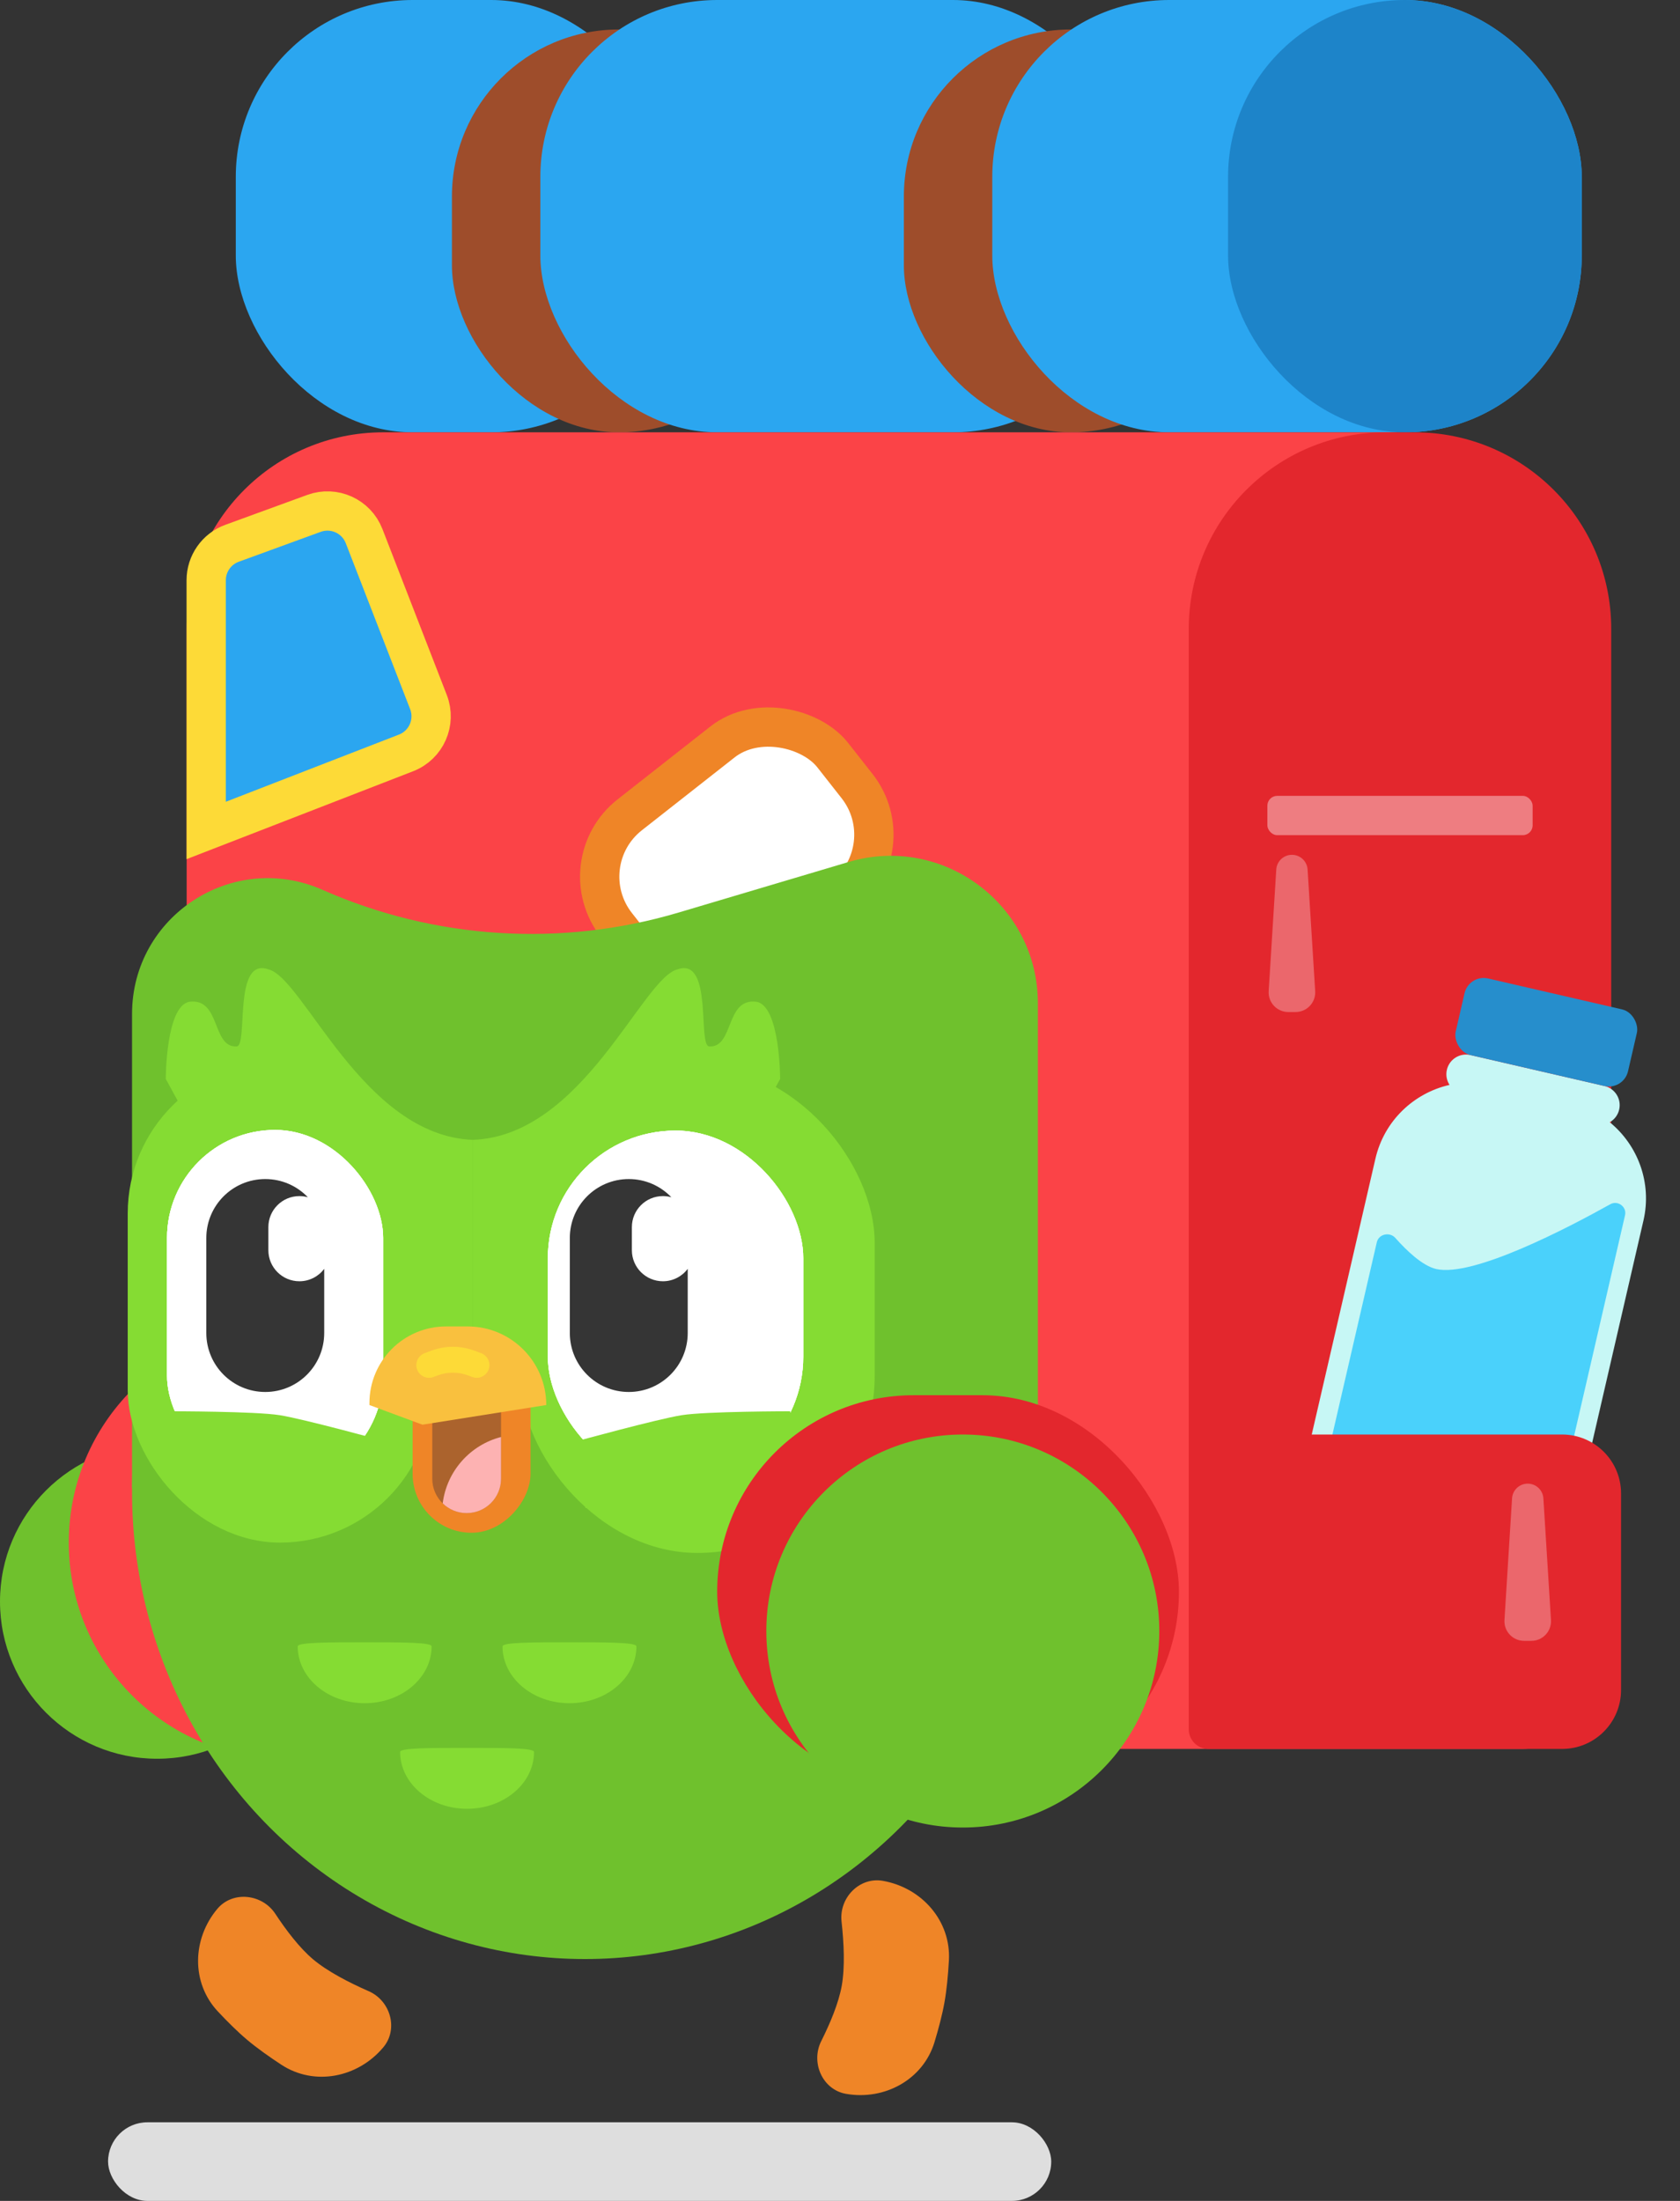 <svg width="171" height="224" viewBox="0 0 171 224" fill="none" xmlns="http://www.w3.org/2000/svg">
<rect x="0" y="0" width="171" height="224" fill="#333333" stroke="none"/>
<rect x="24" width="44" height="44" rx="18" fill="#2BA6F0"/>
<rect x="46" y="3" width="34" height="41" rx="17" fill="#9E4D2B"/>
<rect x="55" width="60" height="44" rx="18" fill="#2BA6F0"/>
<rect x="92" y="3" width="34" height="41" rx="17" fill="#9E4D2B"/>
<rect x="101" width="60" height="44" rx="18" fill="#2BA6F0"/>
<rect x="125" width="36" height="44" rx="18" fill="#1D84C9"/>
<path d="M19 64C19 52.954 27.954 44 39 44H141C152.046 44 161 52.954 161 64V172C161 175.314 158.314 178 155 178H39C27.954 178 19 169.046 19 158V64Z" fill="#FB4347"/>
<path d="M121 64C121 52.954 129.954 44 141 44H144C155.046 44 164 52.954 164 64V128C164 139.046 155.046 148 144 148H121V64Z" fill="#E3272D"/>
<rect x="129" y="81" width="27" height="4" rx="1" fill="white" fill-opacity="0.4"/>
<path d="M129.906 88.497C129.959 87.656 130.657 87 131.5 87C132.343 87 133.041 87.656 133.094 88.497L133.867 100.875C133.939 102.027 133.025 103 131.871 103H131.129C129.975 103 129.061 102.027 129.133 100.875L129.906 88.497Z" fill="white" fill-opacity="0.3"/>
<path d="M20.988 59.052C20.988 57.372 22.038 55.871 23.616 55.295L31.958 52.25C34.004 51.503 36.271 52.531 37.059 54.561L43.612 71.454C44.411 73.513 43.389 75.831 41.329 76.629L20.988 84.521L20.988 59.052Z" fill="#2BA6F0" stroke="#FDDA37" stroke-width="4"/>
<rect x="57.808" y="87.871" width="28" height="20" rx="8" transform="rotate(-38.155 57.808 87.871)" fill="white" stroke="#EF8527" stroke-width="4"/>
<path d="M22.119 194.279C23.683 192.415 26.684 192.748 28.023 194.78C29.13 196.46 30.483 198.244 31.857 199.404C33.331 200.648 35.532 201.781 37.531 202.658C39.753 203.633 40.571 206.515 39.012 208.373C36.423 211.458 31.999 212.346 28.631 210.137C27.381 209.317 26.141 208.438 25.143 207.596C24.188 206.79 23.157 205.766 22.177 204.721C19.445 201.809 19.553 197.337 22.119 194.279Z" fill="#EF8527"/>
<path d="M86.107 213.103C83.711 212.68 82.499 209.915 83.589 207.739C84.491 205.94 85.359 203.877 85.677 202.107C86.017 200.208 85.898 197.736 85.658 195.566C85.391 193.155 87.478 191.005 89.867 191.426C93.833 192.126 96.814 195.513 96.585 199.534C96.5 201.026 96.359 202.54 96.128 203.825C95.908 205.056 95.537 206.46 95.122 207.832C93.966 211.654 90.039 213.796 86.107 213.103Z" fill="#EF8527"/>
<circle cx="16" cy="163" r="16" fill="#6FC12D"/>
<circle cx="29" cy="157" r="22" fill="#FB4347"/>
<ellipse cx="59.541" cy="151.853" rx="46.101" ry="47.533" fill="#6FC12D"/>
<path d="M13.44 103.201C13.44 93.219 23.703 86.533 32.834 90.566C44.264 95.615 57.118 96.431 69.095 92.869L86.366 87.733C95.982 84.873 105.642 92.077 105.642 102.11V151.44H13.44V103.201Z" fill="#6FC12D"/>
<path d="M19.277 101.957C16.872 102.377 16.872 109.81 16.872 109.81L34.51 142.05L48.14 146.184V116.01C36.916 115.597 30.902 99.477 27.295 98.65C23.687 97.41 25.29 106.442 24.088 106.504C21.542 106.634 22.484 101.544 19.277 101.957Z" fill="#85DC33"/>
<path d="M77.003 101.957C79.408 102.377 79.408 109.81 79.408 109.81L61.77 142.05L48.14 146.184V116.01C59.365 115.597 65.378 99.477 68.986 98.65C72.594 97.41 70.99 106.442 72.193 106.504C74.738 106.634 73.796 101.544 77.003 101.957Z" fill="#85DC33"/>
<rect x="13" y="108" width="31" height="49" rx="15.5" fill="#85DC33"/>
<rect x="52.951" y="108.453" width="36.079" height="49.6" rx="18.039" fill="#85DC33"/>
<rect x="17" y="115" width="22" height="36" rx="11" fill="white"/>
<rect x="17" y="115" width="22" height="36" rx="11" fill="white"/>
<rect x="17" y="115" width="22" height="36" rx="11" fill="white"/>
<rect x="55.761" y="115.067" width="26" height="36" rx="13" fill="white"/>
<rect x="55.761" y="115.067" width="26" height="36" rx="13" fill="white"/>
<rect x="55.761" y="115.067" width="26" height="36" rx="13" fill="white"/>
<path fill-rule="evenodd" clip-rule="evenodd" d="M68.336 121.853C68.062 121.775 67.773 121.734 67.474 121.734C65.73 121.734 64.316 123.147 64.316 124.891V127.244C64.316 128.988 65.73 130.402 67.474 130.402C68.507 130.402 69.424 129.906 70 129.139V135.67C70 138.984 67.314 141.67 64 141.67C60.686 141.67 58 138.984 58 135.67V126C58 122.686 60.686 120 64 120C65.705 120 67.243 120.711 68.336 121.853Z" fill="white"/>
<path fill-rule="evenodd" clip-rule="evenodd" d="M68.336 121.853C68.062 121.775 67.773 121.734 67.474 121.734C65.73 121.734 64.316 123.147 64.316 124.891V127.244C64.316 128.988 65.73 130.402 67.474 130.402C68.507 130.402 69.424 129.906 70 129.139V135.67C70 138.984 67.314 141.67 64 141.67C60.686 141.67 58 138.984 58 135.67V126C58 122.686 60.686 120 64 120C65.705 120 67.243 120.711 68.336 121.853Z" fill="white"/>
<path fill-rule="evenodd" clip-rule="evenodd" d="M68.336 121.853C68.062 121.775 67.773 121.734 67.474 121.734C65.73 121.734 64.316 123.147 64.316 124.891V127.244C64.316 128.988 65.73 130.402 67.474 130.402C68.507 130.402 69.424 129.906 70 129.139V135.67C70 138.984 67.314 141.67 64 141.67C60.686 141.67 58 138.984 58 135.67V126C58 122.686 60.686 120 64 120C65.705 120 67.243 120.711 68.336 121.853Z" fill="#353535"/>
<path fill-rule="evenodd" clip-rule="evenodd" d="M31.336 121.853C31.062 121.775 30.773 121.734 30.474 121.734C28.73 121.734 27.316 123.147 27.316 124.891V127.244C27.316 128.988 28.73 130.402 30.474 130.402C31.507 130.402 32.424 129.906 33 129.139V135.67C33 138.984 30.314 141.67 27 141.67C23.686 141.67 21 138.984 21 135.67V126C21 122.686 23.686 120 27 120C28.705 120 30.244 120.711 31.336 121.853Z" fill="white"/>
<path fill-rule="evenodd" clip-rule="evenodd" d="M31.336 121.853C31.062 121.775 30.773 121.734 30.474 121.734C28.73 121.734 27.316 123.147 27.316 124.891V127.244C27.316 128.988 28.73 130.402 30.474 130.402C31.507 130.402 32.424 129.906 33 129.139V135.67C33 138.984 30.314 141.67 27 141.67C23.686 141.67 21 138.984 21 135.67V126C21 122.686 23.686 120 27 120C28.705 120 30.244 120.711 31.336 121.853Z" fill="white"/>
<path fill-rule="evenodd" clip-rule="evenodd" d="M31.336 121.853C31.062 121.775 30.773 121.734 30.474 121.734C28.73 121.734 27.316 123.147 27.316 124.891V127.244C27.316 128.988 28.73 130.402 30.474 130.402C31.507 130.402 32.424 129.906 33 129.139V135.67C33 138.984 30.314 141.67 27 141.67C23.686 141.67 21 138.984 21 135.67V126C21 122.686 23.686 120 27 120C28.705 120 30.244 120.711 31.336 121.853Z" fill="#353535"/>
<path d="M64.779 167.56C64.779 170.756 61.727 173.347 57.964 173.347C54.2 173.347 51.149 170.756 51.149 167.56C51.149 167.147 54.2 167.147 57.964 167.147C61.727 167.147 64.779 167.147 64.779 167.56Z" fill="#85DC33"/>
<path d="M43.933 167.56C43.933 170.756 40.882 173.347 37.118 173.347C33.355 173.347 30.303 170.756 30.303 167.56C30.303 167.147 33.355 167.147 37.118 167.147C40.882 167.147 43.933 167.147 43.933 167.56Z" fill="#85DC33"/>
<path d="M54.356 178.307C54.356 181.503 51.305 184.093 47.541 184.093C43.777 184.093 40.726 181.503 40.726 178.307C40.726 177.893 43.777 177.893 47.541 177.893C51.305 177.893 54.356 177.893 54.356 178.307Z" fill="#85DC33"/>
<path d="M17.435 143.635C17.435 143.635 26 143.635 28.487 144.034C30.974 144.433 39.221 146.697 39.221 146.697L38.267 153.487L16.481 150.425L17.435 143.635Z" fill="#85DC33"/>
<path d="M80.426 143.635C80.426 143.635 71.861 143.635 69.374 144.034C66.887 144.433 58.64 146.697 58.64 146.697L59.594 153.487L81.38 150.425L80.426 143.635Z" fill="#85DC33"/>
<rect width="12.001" height="19.999" rx="6" transform="matrix(-1 6.19019e-09 -5.58894e-10 1 54 136)" fill="#EF8527"/>
<path d="M51 139.5C51 137.567 49.433 136 47.5 136C45.567 136 44 137.567 44 139.5L44 150.5C44 152.433 45.567 154 47.5 154C49.433 154 51 152.433 51 150.5L51 139.5Z" fill="#AB632D"/>
<path d="M55.603 143C55.603 138.582 52.022 135 47.604 135L45.403 135C41.095 135 37.603 138.493 37.603 142.801L37.603 143L43 145L55.603 143Z" fill="#F9C03E"/>
<path d="M49.816 138.934C49.816 138.393 49.48 137.909 48.973 137.721L48.28 137.464C46.871 136.942 45.322 136.942 43.913 137.464L43.221 137.721C42.713 137.909 42.377 138.393 42.377 138.934C42.377 139.835 43.275 140.46 44.12 140.146L44.581 139.975C45.559 139.613 46.635 139.613 47.613 139.975L48.074 140.146C48.919 140.46 49.816 139.835 49.816 138.934Z" fill="#FDDA37"/>
<path fill-rule="evenodd" clip-rule="evenodd" d="M45.061 153.01C45.691 153.623 46.551 154 47.5 154C49.433 154 51 152.433 51 150.5L51 146.252C47.86 147.06 45.466 149.727 45.061 153.01Z" fill="#FDB2B2"/>
<rect x="11" y="216" width="96" height="8" rx="4" fill="#DEDEDE"/>
<rect x="73" y="142" width="47" height="40" rx="20" fill="#E3272D"/>
<circle cx="98" cy="166" r="20" fill="#6FC12D"/>
<path fill-rule="evenodd" clip-rule="evenodd" d="M149.669 107.381C148.593 107.133 147.519 107.804 147.271 108.88C147.144 109.43 147.257 109.979 147.541 110.418C143.914 111.239 140.891 114.059 139.998 117.926L133.249 147.157C132.007 152.538 135.362 157.908 140.744 159.15L148.539 160.95C153.92 162.192 159.289 158.837 160.532 153.456L167.28 124.224C168.167 120.384 166.712 116.55 163.85 114.217C164.319 113.95 164.678 113.496 164.809 112.929C165.058 111.853 164.387 110.779 163.31 110.53L149.669 107.381Z" fill="#C7F7F5"/>
<path d="M140.14 126.43C140.333 125.592 141.454 125.349 142.024 125.992C143.151 127.263 144.778 128.831 146.182 129.155C149.942 130.023 159.661 124.932 163.903 122.563C164.672 122.133 165.603 122.827 165.405 123.685L158.509 153.553C157.737 156.9 153.896 158.782 152.827 159.247C152.646 159.326 152.447 159.338 152.255 159.293L144.755 157.562L137.851 155.968C137.592 155.908 137.369 155.75 137.237 155.52C136.567 154.359 134.56 150.6 135.124 148.154L140.14 126.43Z" fill="#4AD1FB"/>
<rect x="149.52" y="99.136" width="18" height="8" rx="2" transform="rotate(13 149.52 99.136)" fill="#268ECC"/>
<path d="M121 146H159C162.314 146 165 148.686 165 152V172C165 175.314 162.314 178 159 178H123C121.895 178 121 177.105 121 176V146Z" fill="#E3272D"/>
<path d="M153.906 152.497C153.959 151.656 154.657 151 155.5 151C156.343 151 157.041 151.656 157.094 152.497L157.867 164.875C157.939 166.027 157.025 167 155.871 167H155.129C153.975 167 153.061 166.027 153.133 164.875L153.906 152.497Z" fill="white" fill-opacity="0.3"/>
</svg>
